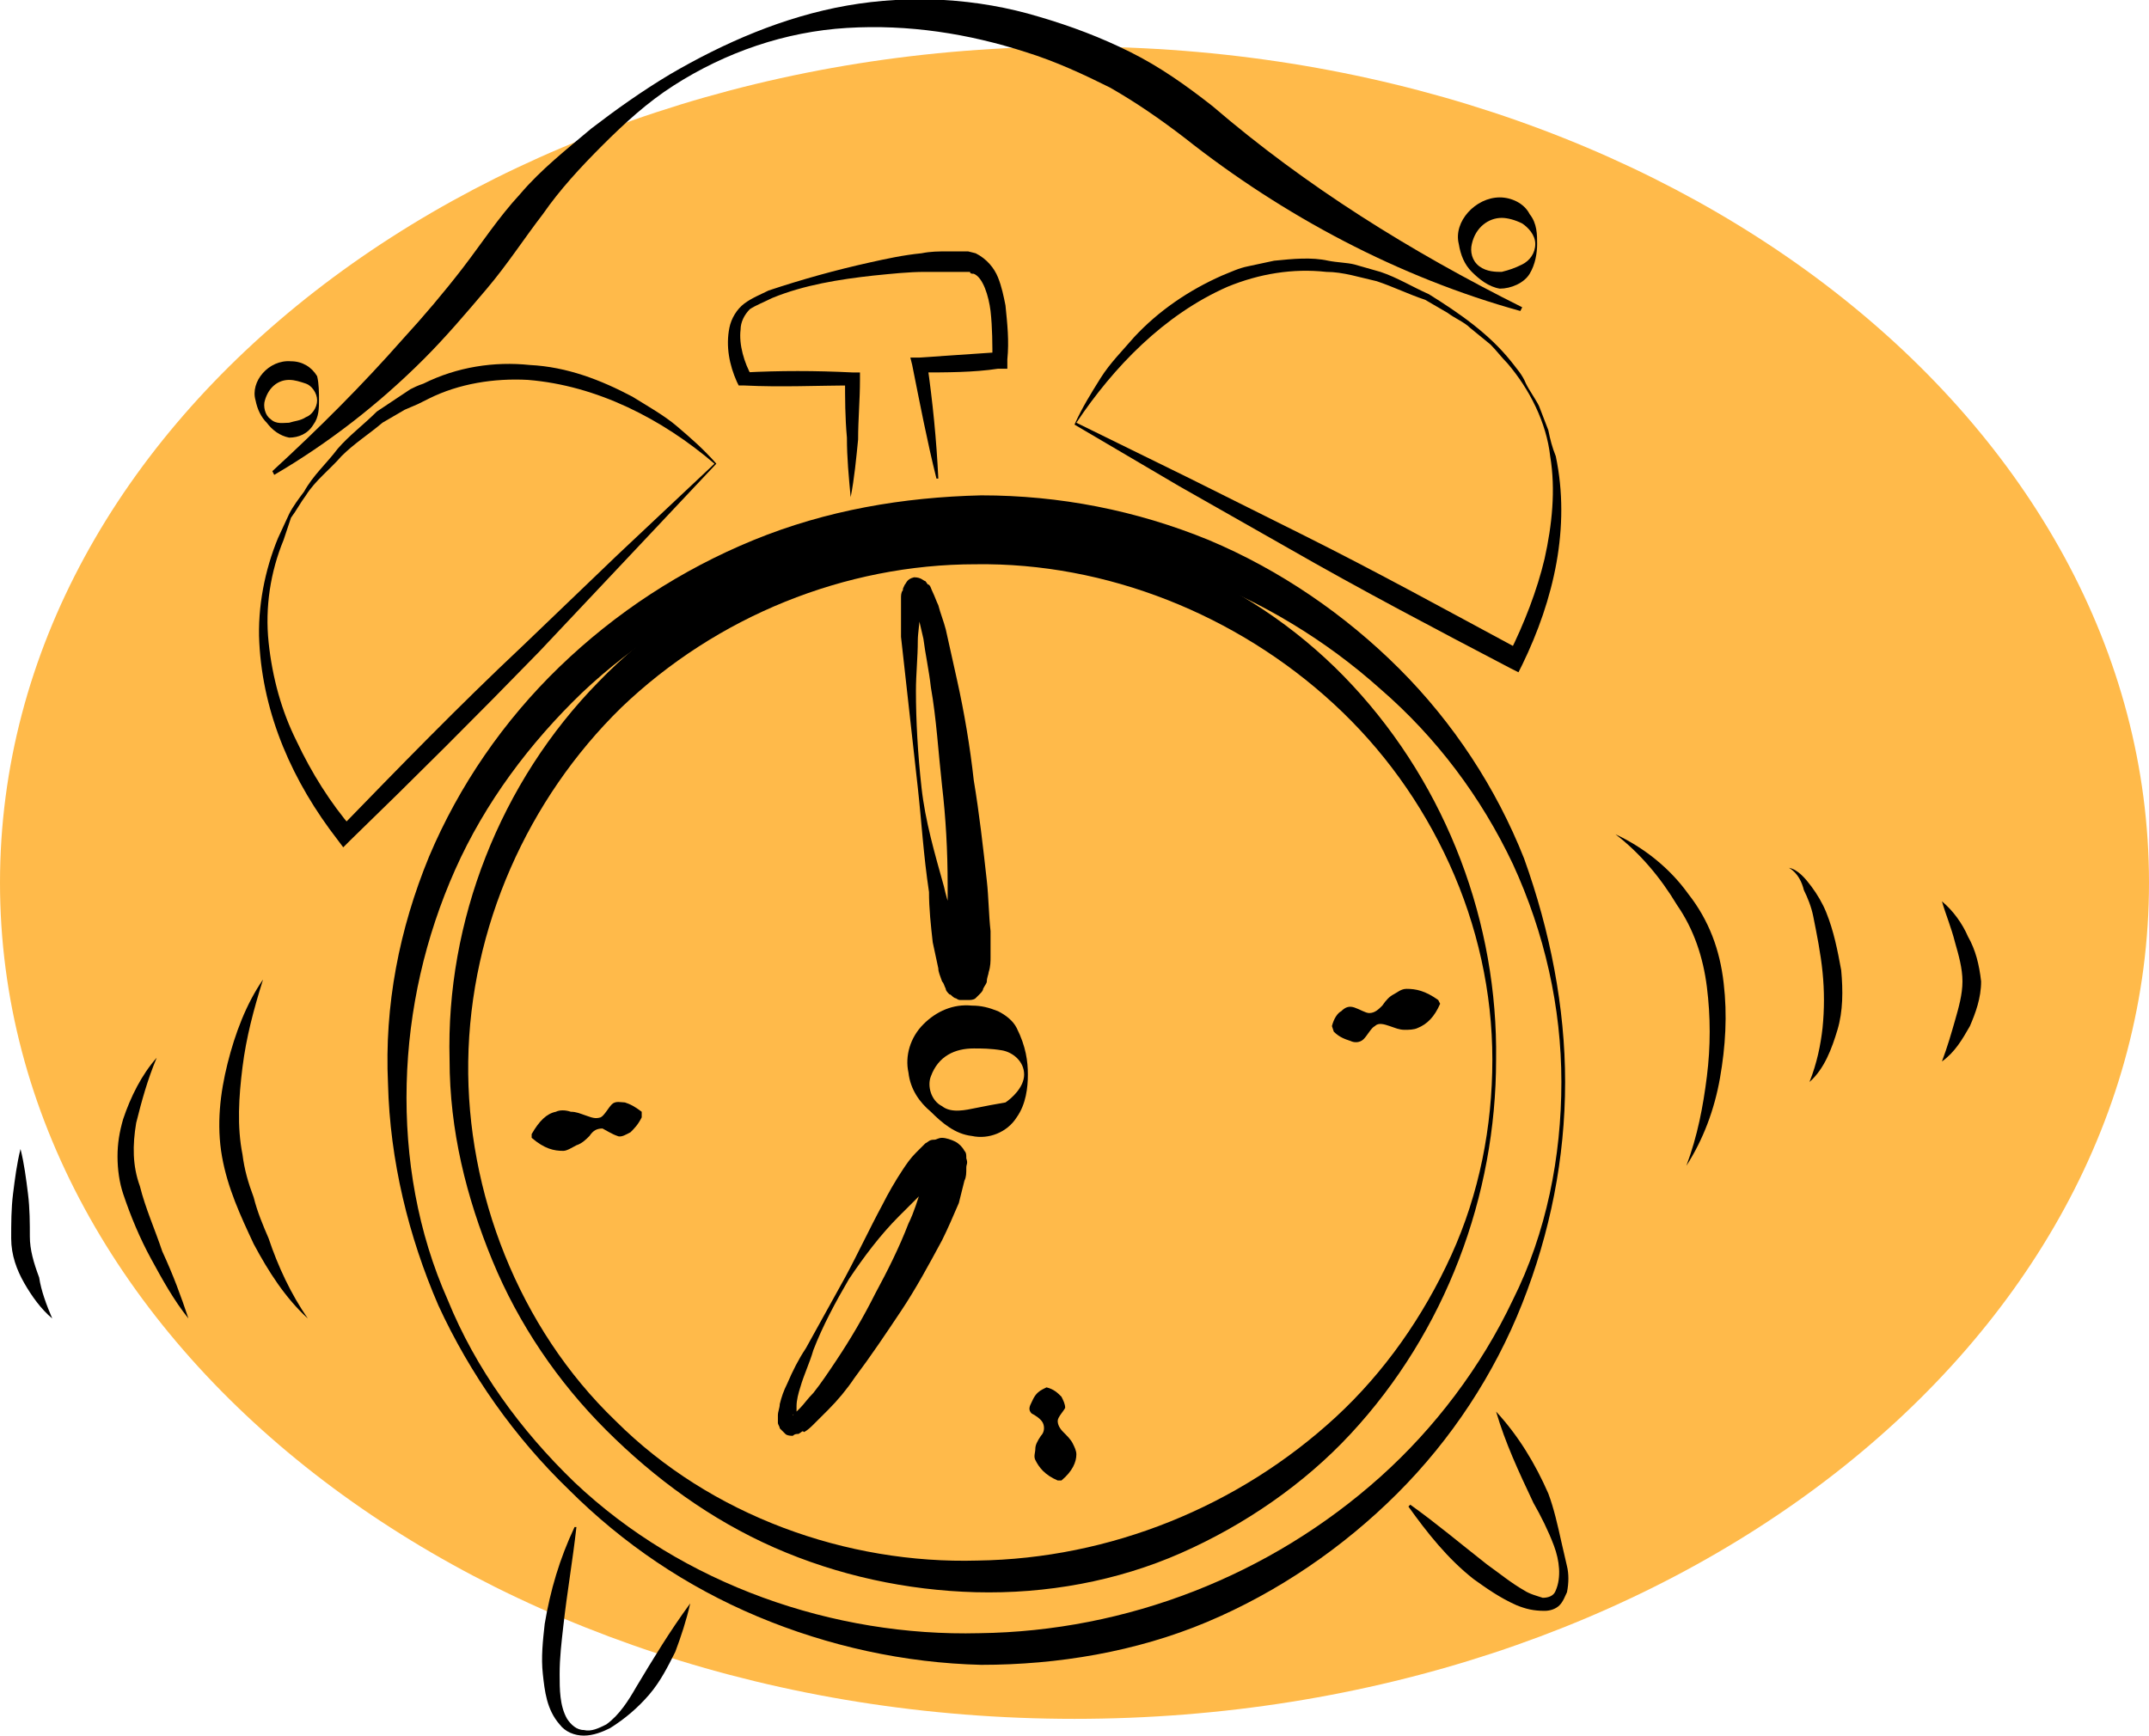 <svg width="307" height="248" viewBox="0 0 307 248" fill="none" xmlns="http://www.w3.org/2000/svg">
<g clip-path="url(#clip0_34_96)">
<path d="M153.5 245.605C238.276 245.605 307 192.114 307 126.129C307 60.144 238.276 6.652 153.5 6.652C68.724 6.652 0 60.144 0 126.129C0 192.114 68.724 245.605 153.5 245.605Z" fill="#FFBA4A"/>
<path d="M213.727 151.408C213.727 170.833 206.532 190.258 192.941 204.893C186.279 212.077 177.751 217.931 168.69 221.923C159.629 225.914 149.503 227.777 139.376 227.511C129.516 227.245 119.655 225.116 110.595 221.125C101.534 217.133 93.539 211.279 86.61 204.361C79.681 197.442 74.085 189.193 70.354 180.146C66.623 171.099 64.225 161.519 64.225 151.408C63.692 131.717 71.42 111.76 85.544 97.391C92.473 90.206 101.001 84.618 110.328 80.627C119.655 76.635 129.782 74.773 139.642 74.773C149.769 74.773 159.629 76.901 168.957 80.893C178.284 84.884 186.545 90.738 193.207 97.923C206.799 112.558 213.994 131.983 213.727 151.408ZM213.194 151.408C213.194 141.828 211.063 132.249 207.065 123.468C203.068 114.687 197.471 106.97 190.543 100.584C176.685 87.811 158.03 80.361 139.376 80.627C120.721 80.627 102.333 88.077 88.742 101.116C75.418 114.155 67.156 132.515 66.89 151.674C66.623 170.3 74.085 189.725 87.943 203.03C101.534 216.601 120.988 223.519 139.642 222.987C158.563 222.721 176.951 215.27 190.809 202.498C197.738 196.112 203.334 188.129 207.332 179.348C211.329 170.567 213.194 160.987 213.194 151.408Z" fill="black"/>
<path d="M223.588 154.601C223.588 165.511 221.456 176.155 217.458 186.266C213.461 196.378 207.332 205.691 199.603 213.408C191.875 221.124 182.548 227.511 172.421 231.768C162.294 236.026 151.102 237.888 140.175 237.888C129.249 237.622 118.323 235.227 108.196 230.97C98.069 226.712 89.009 220.592 81.28 212.876C73.552 205.425 67.156 196.378 62.626 186.532C58.362 176.687 55.697 165.777 55.431 154.867C54.898 143.691 57.029 132.781 61.293 122.403C65.557 112.292 71.953 102.979 79.948 95.262C87.943 87.545 97.27 81.425 107.663 77.167C118.056 72.91 128.983 71.047 140.175 70.781C151.368 70.781 162.294 72.91 172.687 77.167C182.814 81.425 192.141 87.811 199.87 95.528C207.598 103.245 213.727 112.558 217.725 122.67C221.456 133.047 223.588 143.957 223.588 154.601ZM223.055 154.601C223.055 143.957 220.656 133.313 216.126 123.468C211.595 113.888 205.2 105.373 197.205 98.455C181.482 84.352 160.695 76.635 139.909 76.635C119.122 76.635 98.336 84.618 83.146 98.987C75.684 106.172 69.288 114.687 65.024 124.266C60.76 133.846 58.362 144.223 58.096 154.867C57.829 165.511 59.694 176.155 63.958 185.734C67.956 195.579 74.352 204.361 82.08 211.811C97.536 226.446 119.122 233.897 139.909 233.365C160.962 233.099 181.482 225.116 197.205 211.013C204.933 204.094 211.595 195.313 216.126 185.734C220.923 176.155 223.055 165.245 223.055 154.601Z" fill="black"/>
<path d="M121.521 71.047C121.254 68.12 120.988 65.459 120.988 62.532C120.721 59.605 120.721 56.944 120.721 54.017L121.787 55.082C116.724 55.082 111.661 55.348 106.331 55.082H105.531L105.265 54.55C104.199 52.155 103.666 49.494 104.199 46.833C104.465 45.502 105.265 44.172 106.331 43.373C107.397 42.575 108.729 42.043 109.795 41.511C114.592 39.914 119.389 38.584 124.186 37.519C126.584 36.987 128.983 36.455 131.648 36.189C132.98 35.923 134.046 35.923 135.378 35.923C135.911 35.923 136.711 35.923 137.244 35.923H138.31L139.376 36.189C140.975 36.987 142.041 38.318 142.574 39.648C143.107 40.979 143.373 42.309 143.64 43.64C143.906 46.3 144.173 48.695 143.906 51.356V52.687H142.574C139.109 53.219 135.112 53.219 131.381 53.219L132.447 51.889C133.247 57.477 133.78 62.798 134.046 68.386H133.78C132.447 63.065 131.381 57.477 130.315 52.155L130.049 51.09H131.381C135.378 50.824 139.109 50.558 143.107 50.292L141.774 51.622C141.774 49.228 141.774 46.833 141.508 44.438C141.241 42.309 140.442 39.648 139.109 39.116C138.843 39.116 138.576 39.116 138.576 38.85H137.777C137.244 38.85 136.711 38.85 135.911 38.85C134.845 38.85 133.513 38.85 132.181 38.85C129.782 38.85 127.384 39.116 124.719 39.382C119.922 39.914 114.859 40.713 110.328 42.575C109.262 43.107 107.93 43.64 107.13 44.172C106.331 44.97 105.798 46.034 105.798 47.099C105.531 49.228 106.331 51.889 107.397 53.751L106.331 53.219C111.394 52.953 116.457 52.953 121.787 53.219H122.853V54.283C122.853 57.21 122.587 59.871 122.587 62.798C122.32 65.459 122.054 68.386 121.521 71.047Z" fill="black"/>
<path d="M153.5 60.67C154.566 58.275 155.898 56.146 157.231 54.017C158.563 51.889 160.429 50.026 162.028 48.163C165.492 44.438 169.756 41.511 174.553 39.382C175.885 38.85 176.951 38.318 178.284 38.052L182.015 37.253C184.68 36.987 187.345 36.721 189.743 37.253C191.076 37.519 192.408 37.519 193.474 37.785L197.205 38.85C199.603 39.648 201.735 40.979 204.134 42.043C208.398 44.704 212.661 47.631 215.859 51.622C216.659 52.687 217.458 53.485 217.991 54.816C218.524 55.88 219.324 56.944 219.857 58.009L221.189 61.468C221.456 62.798 221.722 63.863 222.255 65.193C224.387 75.305 221.989 85.683 217.458 94.996L216.925 96.06L215.859 95.528C205.2 89.94 194.54 84.352 183.88 78.232L168.424 69.451L153.5 60.67ZM153.766 60.404L170.023 68.386L186.012 76.369C196.672 81.691 206.799 87.279 217.192 92.867L215.593 93.399C217.725 89.142 219.59 84.352 220.656 79.828C221.722 75.039 222.255 69.983 221.456 65.193C220.923 60.404 218.524 55.614 215.326 51.889C214.527 51.09 213.727 50.026 212.928 49.228L209.997 46.833C209.197 46.034 207.865 45.502 206.799 44.704L203.601 42.841C201.202 42.043 199.07 40.979 196.672 40.18C194.273 39.648 191.875 38.85 189.477 38.85C184.68 38.318 179.883 39.116 175.352 40.979C166.292 44.97 159.096 52.421 153.766 60.404Z" fill="black"/>
<path d="M102.067 66.257C94.605 59.871 85.278 55.082 75.418 54.283C70.621 54.017 65.557 54.816 61.293 56.944C60.76 57.21 60.227 57.476 59.694 57.742L57.829 58.541L54.631 60.404C52.766 62 50.634 63.331 48.768 65.193C47.169 67.056 45.037 68.652 43.705 70.781C42.905 71.846 42.372 72.91 41.573 73.974L40.507 77.167C38.642 81.691 37.842 86.747 38.375 91.803C38.908 96.858 40.24 101.648 42.372 105.906C44.504 110.429 47.169 114.687 50.367 118.412H48.502C57.029 109.631 65.557 100.85 74.618 92.335L88.209 79.296L102.067 66.257ZM102.333 66.257L89.808 79.562L77.016 93.133C68.222 102.18 59.161 111.228 50.101 120.009L49.035 121.073L48.235 120.009C41.839 111.76 37.575 102.18 37.042 91.803C36.776 86.747 37.842 81.425 39.708 76.901L41.306 73.442C41.839 72.378 42.639 71.313 43.438 70.249C44.771 67.854 46.636 66.257 48.235 64.129C49.834 62.266 51.966 60.67 53.832 58.807L57.029 56.678L58.629 55.614C59.161 55.348 59.694 55.082 60.494 54.816C65.291 52.421 70.621 51.622 75.684 52.154C81.014 52.421 85.811 54.283 90.341 56.678C92.473 58.009 94.871 59.339 96.737 60.936C98.602 62.532 100.468 64.129 102.333 66.257Z" fill="black"/>
<path d="M230.783 119.21C234.78 121.073 238.511 124 241.176 127.725C244.108 131.451 245.707 135.708 246.24 140.498C246.773 145.021 246.506 149.545 245.707 154.069C244.907 158.592 243.308 162.85 240.91 166.575C242.509 162.318 243.308 158.06 243.841 153.803C244.374 149.545 244.374 145.288 243.841 141.03C243.308 136.773 241.976 132.781 239.577 129.322C237.179 125.33 234.247 121.871 230.783 119.21Z" fill="black"/>
<path d="M255.567 124C256.899 124.266 257.965 125.597 258.765 126.661C259.564 127.725 260.364 129.056 260.897 130.386C261.963 133.047 262.496 135.708 263.029 138.635C263.295 141.562 263.295 144.489 262.496 147.15C261.696 149.811 260.63 152.738 258.498 154.601C259.564 151.94 260.097 149.279 260.364 146.884C260.63 144.223 260.63 141.562 260.364 138.901C260.097 136.24 259.564 133.579 259.031 130.918C258.765 129.588 258.232 128.258 257.699 127.193C257.432 126.129 256.899 124.798 255.567 124Z" fill="black"/>
<path d="M277.419 128.79C279.018 130.12 280.351 131.983 281.15 133.846C282.216 135.708 282.749 137.837 283.016 140.232C283.016 142.627 282.216 144.755 281.417 146.618C280.351 148.481 279.285 150.343 277.419 151.674C278.219 149.545 278.752 147.682 279.285 145.82C279.818 143.957 280.351 142.095 280.351 140.232C280.351 138.369 279.818 136.507 279.285 134.644C278.752 132.515 277.952 130.652 277.419 128.79Z" fill="black"/>
<path d="M213.727 201.7C216.925 205.159 219.324 209.15 221.189 213.408C221.989 215.537 222.522 217.931 223.055 220.326C223.321 221.391 223.588 222.721 223.854 223.786C224.121 224.85 224.121 226.18 223.854 227.511C223.588 228.043 223.321 228.841 222.788 229.374C222.255 229.906 221.456 230.172 220.656 230.172C219.057 230.172 217.991 229.906 216.659 229.374C214.26 228.309 212.395 226.979 210.53 225.648C206.799 222.721 203.867 218.996 201.202 215.271L201.469 215.004C205.2 217.665 208.664 220.592 212.395 223.519C214.26 224.85 215.859 226.18 217.725 227.245C218.524 227.777 219.59 228.043 220.39 228.309C221.189 228.309 221.989 228.043 222.255 227.245C223.055 225.382 222.788 222.987 221.989 220.858C221.189 218.73 220.123 216.601 219.057 214.738C216.925 210.215 215.06 206.223 213.727 201.7Z" fill="black"/>
<path d="M98.602 229.107C98.069 231.502 97.27 233.897 96.471 236.026C95.404 238.155 94.338 240.283 92.74 242.146C91.141 244.009 89.275 245.605 87.143 246.936C86.077 247.468 84.745 248 83.412 248C82.08 248 80.747 247.468 79.948 246.404C78.082 244.275 77.816 241.614 77.549 239.219C77.283 236.824 77.549 234.429 77.816 232.034C78.615 227.245 79.948 222.721 82.08 218.198H82.346C81.813 222.987 81.014 227.511 80.481 232.301C80.214 234.695 79.948 236.824 79.948 239.219C79.948 241.348 79.948 243.743 81.014 245.605C81.547 246.404 82.346 247.202 83.412 247.202C84.478 247.468 85.544 246.936 86.61 246.404C88.476 245.073 89.808 242.944 90.874 241.082C93.273 237.09 95.671 233.099 98.602 229.107Z" fill="black"/>
<path d="M43.971 188.395C40.773 185.468 38.375 181.743 36.243 177.751C34.378 173.76 32.512 169.768 31.713 165.245C30.913 160.721 31.446 156.197 32.512 151.94C33.578 147.682 35.177 143.425 37.575 139.966C36.243 144.223 35.177 148.215 34.644 152.472C34.111 156.73 33.845 160.987 34.644 164.979C34.91 167.107 35.444 168.97 36.243 171.099C36.776 173.228 37.575 175.09 38.375 176.953C39.707 180.944 41.573 184.936 43.971 188.395Z" fill="black"/>
<path d="M26.916 188.395C24.784 185.734 23.185 182.807 21.586 179.88C19.987 176.953 18.654 173.76 17.588 170.567C17.056 168.97 16.789 167.107 16.789 165.245C16.789 163.382 17.056 161.785 17.588 159.923C18.654 156.73 20.253 153.537 22.385 151.142C21.053 154.335 20.253 157.262 19.454 160.455C18.921 163.648 18.921 166.575 19.987 169.502C20.787 172.695 22.119 175.622 23.185 178.816C24.784 182.275 25.85 185.202 26.916 188.395Z" fill="black"/>
<path d="M7.462 188.395C5.863 187.064 4.53 185.202 3.464 183.339C2.398 181.476 1.599 179.348 1.599 176.953C1.599 174.824 1.599 172.695 1.865 170.567C2.132 168.438 2.398 166.309 2.931 164.18C3.464 166.309 3.731 168.438 3.997 170.567C4.264 172.695 4.264 174.824 4.264 176.687C4.264 178.549 4.797 180.412 5.596 182.541C5.863 184.403 6.662 186.532 7.462 188.395Z" fill="black"/>
<path d="M131.115 112.558C130.582 107.768 130.049 102.979 129.516 98.189C129.249 95.794 128.983 93.399 128.716 91.004C128.716 89.674 128.716 88.609 128.716 87.279C128.716 86.747 128.716 85.949 128.716 85.416C128.716 85.15 128.716 84.618 128.983 84.352C128.983 84.086 128.983 84.086 129.249 83.554C129.516 83.288 129.516 82.755 130.582 82.489C131.648 82.489 131.914 83.022 132.181 83.022C132.447 83.288 132.447 83.554 132.714 83.554C132.98 83.82 132.98 84.086 133.247 84.618C133.513 85.15 133.779 85.949 134.046 86.481C134.312 87.545 134.845 88.876 135.112 89.94C135.645 92.335 136.178 94.73 136.711 97.125C137.777 101.914 138.576 106.704 139.109 111.494C139.909 116.283 140.442 121.073 140.975 125.863C141.241 128.258 141.241 130.652 141.508 133.047C141.508 134.378 141.508 135.442 141.508 136.773C141.508 137.305 141.508 138.103 141.241 138.901C141.241 139.167 140.975 139.7 140.975 140.232C140.975 140.498 140.708 140.764 140.442 141.296C140.442 141.562 140.175 141.828 139.909 142.095C139.642 142.361 139.642 142.361 139.376 142.627C139.109 142.893 138.576 142.893 138.31 142.893C138.043 142.893 137.51 142.893 137.244 142.893C136.711 142.893 136.711 142.627 136.444 142.627C135.911 142.361 135.911 142.095 135.645 142.095C135.378 141.828 135.112 141.562 135.112 141.296C134.845 140.764 134.845 140.498 134.579 140.232C134.312 139.434 134.046 138.901 134.046 138.369C133.779 137.039 133.513 135.974 133.247 134.644C132.98 132.249 132.714 129.854 132.714 127.459C131.914 122.137 131.648 117.348 131.115 112.558ZM131.648 112.558C132.181 117.348 133.513 121.871 134.845 126.661C135.378 129.056 136.178 131.185 136.977 133.58C137.244 134.644 137.777 135.708 138.043 136.773C138.31 137.305 138.31 137.837 138.576 138.103C138.576 138.369 138.843 138.369 138.843 138.635C138.843 138.635 138.843 138.635 138.31 138.369C138.043 138.369 138.043 138.369 137.777 138.103C137.51 138.103 137.244 138.103 136.977 138.103C136.711 138.103 136.444 138.103 136.178 138.369C135.911 138.103 135.911 138.103 135.645 138.369C135.378 138.635 135.378 138.635 135.378 138.901C135.378 139.167 135.378 138.901 135.378 138.901C135.378 138.901 135.378 138.635 135.378 138.369C135.378 137.837 135.378 137.305 135.378 136.773C135.378 135.708 135.378 134.644 135.378 133.313C135.378 130.919 135.378 128.524 135.378 126.395C135.378 121.605 135.112 116.816 134.579 112.292C134.046 107.502 133.779 102.713 132.98 98.189C132.714 95.794 132.181 93.399 131.914 91.27C131.648 90.206 131.381 88.876 131.115 87.811C130.848 87.279 130.848 86.747 130.582 86.215C130.582 85.949 130.315 85.683 130.315 85.683V85.416C130.315 85.416 130.315 85.683 131.115 85.683C131.914 85.683 131.648 85.15 131.914 85.416C131.914 85.416 131.914 85.416 131.914 85.683C131.914 85.949 131.648 86.215 131.648 86.481C131.648 87.013 131.381 87.545 131.381 88.077C131.381 89.142 131.115 90.472 131.115 91.537C131.115 93.931 130.848 96.326 130.848 98.721C130.848 102.979 131.115 107.768 131.648 112.558Z" fill="black"/>
<path d="M121.254 182.807C119.389 186 117.523 189.459 116.191 192.919C115.658 194.781 114.858 196.378 114.325 198.24C114.059 199.039 113.792 200.103 113.792 200.901C113.792 201.434 113.792 201.7 113.792 202.232V202.498L113.526 202.232C113.526 202.232 113.26 201.966 113.26 202.232L113.526 201.966C113.792 201.7 114.059 201.434 114.325 201.167C114.858 200.635 115.391 199.837 116.191 199.039C117.257 197.708 118.323 196.112 119.389 194.515C121.521 191.322 123.386 188.129 124.985 184.936C126.851 181.476 128.45 178.283 129.782 174.824C130.582 173.228 131.115 171.365 131.648 169.768C131.914 168.97 132.181 168.172 132.447 167.373C132.447 167.107 132.714 166.575 132.714 166.309C132.714 166.309 132.714 166.043 132.714 166.309C132.714 166.309 132.714 166.575 132.98 166.575C133.246 166.841 133.513 167.373 133.779 167.373C134.046 167.64 134.579 167.64 134.845 167.64C135.112 167.64 135.112 167.64 135.112 167.64C135.378 167.64 135.112 167.64 135.112 167.64C134.845 167.906 134.579 167.906 134.312 168.172C133.779 168.704 132.98 169.236 132.447 169.768C131.115 171.099 129.782 172.429 128.45 173.76C125.785 176.421 123.386 179.614 121.254 182.807ZM120.721 182.541C122.587 179.082 124.186 175.622 126.051 172.163C126.851 170.567 127.917 168.704 128.983 167.107C129.516 166.309 130.049 165.511 130.848 164.713C131.115 164.446 131.648 163.914 132.181 163.382C132.713 163.116 132.713 162.85 133.513 162.85C133.779 162.85 134.046 162.584 134.579 162.584C135.112 162.584 135.911 162.85 136.444 163.116C136.977 163.382 137.51 163.914 137.777 164.446C138.043 164.712 138.043 164.979 138.043 165.511C138.31 166.309 138.043 166.309 138.043 166.841C138.043 167.64 138.043 168.172 137.777 168.704C137.51 169.768 137.244 170.833 136.977 171.897C136.178 173.76 135.378 175.622 134.579 177.219C132.714 180.678 130.848 184.137 128.716 187.331C126.584 190.524 124.452 193.717 122.054 196.91C120.988 198.506 119.655 200.103 118.323 201.434C117.523 202.232 116.99 202.764 116.191 203.562C115.924 203.828 115.391 204.361 114.858 204.627C114.592 204.361 114.592 204.627 114.059 204.893C113.792 204.893 113.526 204.893 113.26 205.159C112.993 205.159 112.46 205.159 112.194 204.893C111.927 204.627 111.661 204.361 111.394 204.094C111.394 203.828 111.128 203.562 111.128 203.296C111.128 202.764 111.128 202.498 111.128 202.232C111.128 201.7 111.394 201.167 111.394 200.635C111.661 199.571 111.927 198.773 112.46 197.708C113.26 195.846 114.059 194.249 115.125 192.652L120.721 182.541Z" fill="black"/>
<path d="M146.838 153.537C146.838 155.399 146.571 157.794 145.239 159.657C143.906 161.786 141.241 162.85 138.843 162.318C136.444 162.052 134.579 160.455 132.98 158.858C131.381 157.528 130.049 155.665 129.782 153.27C129.249 150.876 130.049 148.215 131.914 146.352C133.779 144.489 136.178 143.425 138.843 143.691C140.175 143.691 141.241 143.957 142.574 144.489C143.64 145.022 144.706 145.82 145.239 146.884C146.571 149.545 146.838 151.674 146.838 153.537ZM146.305 153.537C146.305 151.674 144.706 150.343 143.107 150.077C141.508 149.811 140.175 149.811 139.109 149.811C136.444 149.811 134.046 150.876 132.98 153.803C132.447 155.133 132.98 157.262 134.579 158.06C135.911 159.125 138.043 158.592 139.376 158.326C140.708 158.06 142.041 157.794 143.64 157.528C144.439 156.996 146.305 155.399 146.305 153.537Z" fill="black"/>
<path d="M190.276 146.618C190.542 145.554 191.075 144.755 191.608 144.489C192.141 143.957 192.674 143.691 193.474 143.957C194.273 144.223 195.073 144.755 195.606 144.755C196.405 144.755 196.938 144.223 197.471 143.691C198.004 142.893 198.537 142.361 199.07 142.094C199.603 141.828 200.136 141.296 200.936 141.296C202.268 141.296 203.601 141.562 205.466 142.893L205.733 143.425C204.933 145.288 203.867 146.352 202.535 146.884C202.002 147.15 201.202 147.15 200.669 147.15C199.87 147.15 199.337 146.884 198.537 146.618C197.738 146.352 196.938 146.086 196.405 146.618C195.872 146.884 195.339 147.948 194.806 148.481C194.273 149.013 193.474 149.013 192.941 148.747C192.141 148.481 191.342 148.215 190.542 147.416L190.276 146.618Z" fill="black"/>
<path d="M149.503 198.24C150.569 198.506 151.102 199.039 151.635 199.571C151.901 200.103 152.168 200.635 152.168 201.167C151.901 201.7 151.102 202.498 151.102 203.03C151.102 203.562 151.368 204.094 151.901 204.627C152.434 205.159 152.967 205.691 153.233 206.223C153.5 206.755 153.766 207.288 153.766 207.82C153.766 208.884 153.233 210.215 151.635 211.545H151.102C149.236 210.747 148.437 209.682 147.904 208.618C147.637 208.086 147.904 207.554 147.904 207.021C147.904 206.489 148.17 205.957 148.703 205.159C149.236 204.627 149.236 203.828 148.97 203.296C148.703 202.764 147.904 202.232 147.371 201.966C146.838 201.433 147.104 200.901 147.371 200.369C147.637 199.837 147.904 199.039 148.97 198.506L149.503 198.24Z" fill="black"/>
<path d="M91.674 159.657C91.141 160.721 90.608 161.253 90.075 161.785C89.542 162.052 88.742 162.584 88.209 162.318C87.41 162.052 86.61 161.519 86.077 161.253C85.278 161.253 84.745 161.519 84.212 162.318C83.679 162.85 83.146 163.382 82.346 163.648C81.813 163.914 81.014 164.446 80.481 164.446C79.148 164.446 77.816 164.18 75.951 162.584V162.052C77.016 160.189 78.082 159.125 79.415 158.858C79.948 158.592 80.747 158.592 81.547 158.858C82.346 158.858 82.879 159.125 83.679 159.391C84.478 159.657 85.011 159.923 85.811 159.657C86.344 159.391 86.877 158.326 87.41 157.794C87.943 157.262 88.742 157.528 89.275 157.528C90.075 157.794 90.608 158.06 91.674 158.858V159.657Z" fill="black"/>
<path d="M38.908 67.322C45.57 61.202 51.7 55.082 57.562 48.429C60.494 45.236 63.425 41.777 66.09 38.318C68.755 34.858 71.154 31.133 74.352 27.674C77.283 24.215 81.014 21.288 84.478 18.361C87.943 15.7 91.674 13.039 95.671 10.644C103.399 6.12 111.927 2.395 120.988 0.798C130.049 -0.798 139.642 -0.266 148.437 2.395C152.967 3.725 157.231 5.322 161.495 7.451C165.759 9.579 169.49 12.24 173.22 15.167C186.545 26.61 201.469 35.923 217.458 43.906L217.192 44.438C199.87 39.648 183.347 30.867 169.223 19.691C165.759 17.03 162.294 14.635 158.563 12.507C154.832 10.644 150.835 8.781 146.571 7.451C138.31 4.79 129.782 3.459 120.988 3.991C112.194 4.524 103.666 7.451 96.204 12.24C92.473 14.635 89.275 17.562 86.077 20.755C82.879 23.948 79.948 27.142 77.549 30.601C74.885 34.06 72.486 37.785 69.555 41.245C66.623 44.704 63.692 48.163 60.494 51.356C54.098 57.742 46.903 63.331 39.175 67.854L38.908 67.322Z" fill="black"/>
<path d="M219.59 34.858C219.59 36.189 219.324 37.785 218.524 39.116C217.725 40.446 215.859 41.245 214.26 41.245C212.661 40.979 211.329 39.914 210.263 38.85C209.197 37.785 208.664 36.455 208.398 34.858C207.598 31.665 210.796 28.206 214.26 28.206C215.859 28.206 217.725 29.004 218.524 30.601C219.59 31.931 219.59 33.528 219.59 34.858ZM219.324 34.858C219.324 33.528 218.258 32.464 217.458 31.931C216.392 31.399 215.326 31.133 214.527 31.133C212.661 31.133 210.796 32.464 210.263 34.858C209.997 35.923 210.263 37.253 211.329 38.052C212.395 38.85 213.727 38.85 214.527 38.85C215.593 38.584 216.392 38.318 217.458 37.785C218.524 37.253 219.324 36.189 219.324 34.858Z" fill="black"/>
<path d="M45.57 57.21C45.57 58.275 45.57 59.605 44.771 60.67C43.971 62 42.639 62.532 41.306 62.532C39.974 62.266 38.908 61.468 38.108 60.404C37.309 59.605 36.776 58.541 36.51 57.21C35.71 54.549 38.375 51.356 41.573 51.622C43.172 51.622 44.504 52.421 45.304 53.751C45.57 54.816 45.57 56.146 45.57 57.21ZM45.304 57.21C45.304 56.146 44.504 55.082 43.705 54.816C42.905 54.549 42.106 54.283 41.306 54.283C39.707 54.283 38.375 55.348 37.842 57.21C37.575 58.009 37.842 59.339 38.642 59.871C39.441 60.67 40.507 60.404 41.306 60.404C42.106 60.137 42.905 60.137 43.705 59.605C44.504 59.339 45.304 58.275 45.304 57.21Z" fill="black"/>
</g>
<defs>
<clipPath id="clip0_34_96">
<rect width="307" height="248" fill="white"/>
</clipPath>
</defs>
</svg>
